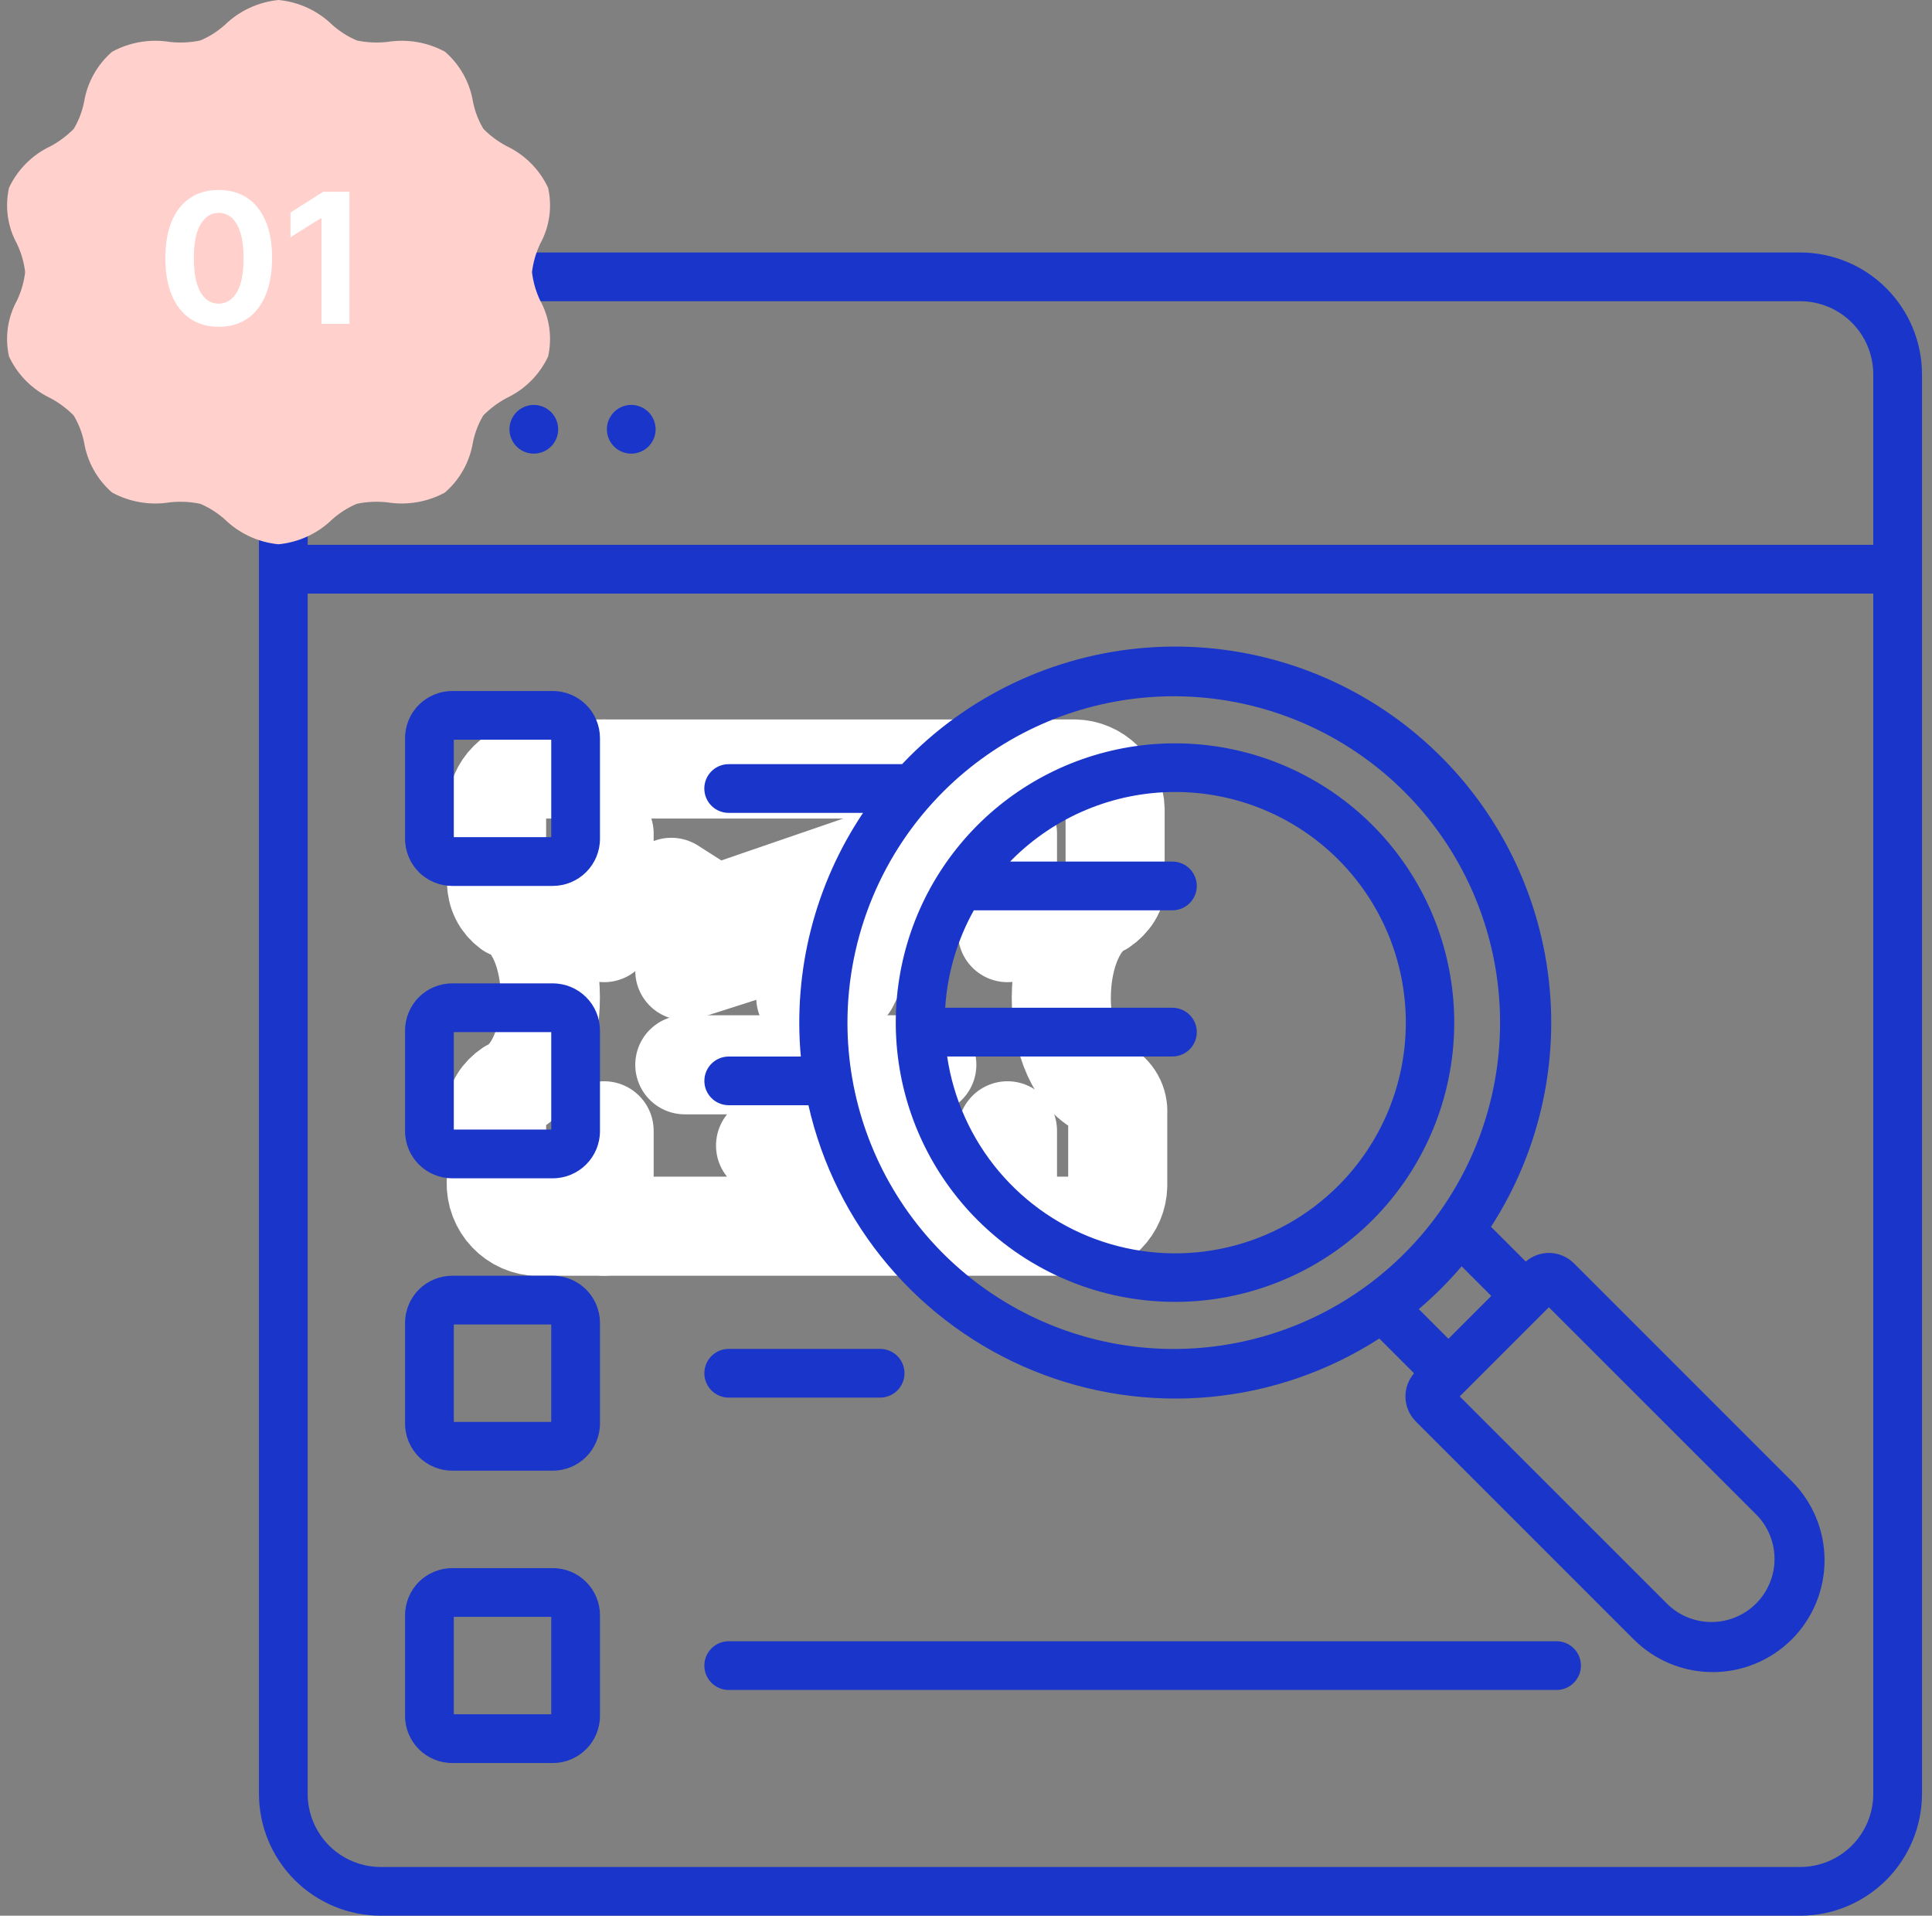 <svg width="117" height="116" viewBox="0 0 117 116" fill="none" xmlns="http://www.w3.org/2000/svg">
<rect x="0" y="0" width="117" height="116" fill="#808080" stroke="none"/>
<path d="M36.585 46.563V47.377" stroke="white" stroke-width="6" stroke-linecap="round" stroke-linejoin="round"/>
<path d="M36.585 50.472V71.967" stroke="white" stroke-width="6" stroke-linecap="round" stroke-linejoin="round" stroke-dasharray="6 12"/>
<path d="M36.585 73.431V74.246M61.011 46.563V47.377" stroke="white" stroke-width="6" stroke-linecap="round" stroke-linejoin="round"/>
<path d="M61.012 50.472V71.967" stroke="white" stroke-width="6" stroke-linecap="round" stroke-linejoin="round" stroke-dasharray="6 12"/>
<path d="M61.013 73.431V74.246M41.471 64.475H56.127M46.361 69.364H56.13M64.273 60.407C64.273 57.803 65.249 55.523 66.716 54.871C67.204 54.545 67.693 53.895 67.53 53.406V49.005C67.515 48.362 67.252 47.748 66.796 47.293C66.34 46.838 65.726 46.577 65.083 46.563H32.516C31.872 46.578 31.259 46.84 30.804 47.295C30.349 47.75 30.087 48.363 30.073 49.007V53.407C30.07 53.723 30.142 54.035 30.284 54.318C30.425 54.602 30.632 54.847 30.887 55.035C32.352 55.523 33.33 57.803 33.33 60.408C33.33 63.014 32.352 65.293 30.887 65.945C30.398 66.27 29.91 66.921 30.073 67.41V71.319C30.026 71.661 30.049 72.01 30.139 72.344C30.229 72.677 30.385 72.99 30.597 73.263C30.809 73.536 31.074 73.764 31.375 73.933C31.677 74.103 32.009 74.21 32.352 74.249H65.246C65.889 74.235 66.502 73.973 66.957 73.518C67.412 73.063 67.674 72.45 67.689 71.806V67.406C67.711 67.109 67.646 66.812 67.501 66.552C67.356 66.291 67.138 66.079 66.874 65.941C65.246 65.29 64.27 63.01 64.27 60.404L64.273 60.407Z" stroke="white" stroke-width="6" stroke-linecap="round" stroke-linejoin="round"/>
<path d="M53.683 55.032L51.403 59.591L48.798 60.405L49.612 56.171L41.47 58.777V57.149L39.842 54.706L40.656 53.729L42.447 54.869C42.649 55.034 42.887 55.15 43.141 55.207C43.396 55.263 43.66 55.259 43.913 55.195L54.335 51.612C55.475 51.123 57.755 51.775 57.755 52.912C57.755 53.563 57.266 53.889 56.615 54.212L53.684 55.026L53.683 55.032Z" stroke="white" stroke-width="6" stroke-linecap="round" stroke-linejoin="round"/>
<path d="M27.382 89.052H33.482C34.238 89.05 34.962 88.75 35.497 88.215C36.032 87.68 36.333 86.956 36.334 86.2V80.1C36.332 79.344 36.031 78.619 35.497 78.085C34.962 77.55 34.237 77.25 33.482 77.249H27.382C26.626 77.25 25.901 77.55 25.366 78.085C24.831 78.62 24.531 79.344 24.53 80.101V86.201C24.531 86.957 24.832 87.681 25.366 88.216C25.901 88.75 26.626 89.05 27.382 89.052ZM27.482 80.2H33.382V86.1H27.482V80.2ZM71.168 78.831C75.08 78.828 78.87 77.469 81.893 74.986C84.915 72.502 86.983 69.047 87.744 65.21C88.505 61.372 87.912 57.39 86.066 53.941C84.219 50.492 81.235 47.789 77.619 46.294C74.004 44.799 69.983 44.604 66.24 45.741C62.496 46.879 59.264 49.279 57.092 52.533C54.92 55.787 53.944 59.694 54.329 63.587C54.715 67.48 56.438 71.119 59.206 73.884C60.777 75.453 62.642 76.698 64.695 77.547C66.747 78.396 68.947 78.832 71.168 78.831ZM71.002 61.021H57.24C57.371 58.95 57.963 56.934 58.973 55.121H71.002C71.393 55.121 71.768 54.965 72.045 54.688C72.322 54.412 72.477 54.036 72.477 53.645C72.477 53.254 72.322 52.879 72.045 52.602C71.768 52.325 71.393 52.17 71.002 52.17H61.175C61.215 52.129 61.252 52.087 61.292 52.047C62.589 50.75 64.128 49.721 65.823 49.019C67.517 48.317 69.334 47.956 71.168 47.956C73.002 47.955 74.818 48.317 76.513 49.019C78.207 49.72 79.747 50.749 81.044 52.046C82.341 53.343 83.37 54.883 84.072 56.577C84.774 58.272 85.135 60.088 85.135 61.922C85.135 63.756 84.774 65.573 84.072 67.267C83.37 68.962 82.342 70.502 81.045 71.799C79.216 73.629 76.915 74.916 74.397 75.514C71.88 76.113 69.245 76 66.788 75.188C64.331 74.376 62.148 72.897 60.483 70.917C58.818 68.936 57.736 66.531 57.359 63.972H71.002C71.393 63.972 71.768 63.816 72.045 63.539C72.322 63.263 72.477 62.887 72.477 62.496C72.477 62.105 72.322 61.73 72.045 61.453C71.768 61.176 71.393 61.021 71.002 61.021ZM38.229 24.519C37.937 24.519 37.652 24.605 37.409 24.767C37.167 24.929 36.978 25.16 36.866 25.429C36.754 25.699 36.725 25.995 36.782 26.281C36.839 26.567 36.979 26.83 37.186 27.037C37.392 27.243 37.655 27.383 37.941 27.44C38.227 27.497 38.524 27.468 38.793 27.356C39.063 27.245 39.293 27.056 39.455 26.813C39.617 26.57 39.704 26.285 39.704 25.994C39.704 25.8 39.666 25.608 39.591 25.429C39.517 25.25 39.409 25.088 39.272 24.951C39.135 24.814 38.972 24.705 38.793 24.631C38.614 24.557 38.422 24.519 38.229 24.519ZM42.655 65.448C42.655 65.839 42.81 66.214 43.087 66.491C43.363 66.767 43.738 66.923 44.13 66.923H48.958C49.766 70.498 51.424 73.826 53.793 76.623C56.161 79.42 59.17 81.605 62.563 82.992C65.956 84.378 69.634 84.926 73.284 84.588C76.933 84.249 80.448 83.036 83.529 81.05L85.635 83.156C85.281 83.564 85.094 84.091 85.113 84.63C85.132 85.17 85.354 85.683 85.735 86.066L98.935 99.266C100.204 100.535 101.926 101.249 103.722 101.249C105.518 101.249 107.24 100.535 108.51 99.266C109.779 97.996 110.493 96.274 110.493 94.478C110.493 92.682 109.779 90.96 108.51 89.691L95.31 76.491C94.927 76.11 94.414 75.888 93.874 75.869C93.335 75.85 92.808 76.037 92.4 76.391L90.294 74.285C93.346 69.562 94.543 63.877 93.654 58.324C92.765 52.771 89.853 47.744 85.479 44.21C81.104 40.676 75.578 38.886 69.962 39.183C64.347 39.481 59.04 41.845 55.064 45.822C54.916 45.97 54.77 46.119 54.628 46.271H44.128C43.736 46.271 43.361 46.426 43.084 46.703C42.808 46.98 42.652 47.355 42.652 47.746C42.652 48.137 42.808 48.513 43.084 48.789C43.361 49.066 43.736 49.222 44.128 49.222H52.265C49.354 53.562 48.024 58.77 48.497 63.975H44.131C43.739 63.975 43.364 64.13 43.088 64.407C42.811 64.683 42.656 65.058 42.656 65.45L42.655 65.448ZM93.438 79.516L93.797 79.157L106.423 91.776C107.105 92.499 107.478 93.459 107.463 94.453C107.449 95.446 107.048 96.395 106.345 97.098C105.642 97.801 104.693 98.202 103.7 98.216C102.706 98.231 101.746 97.858 101.023 97.176L88.399 84.555L93.438 79.516ZM90.31 78.471L87.716 81.065L85.922 79.27C86.384 78.876 86.833 78.461 87.271 78.026C87.708 77.59 88.123 77.141 88.515 76.677L90.31 78.471ZM57.152 47.906C60.392 44.685 64.649 42.686 69.198 42.251C73.746 41.815 78.305 42.969 82.098 45.517C85.891 48.064 88.685 51.847 90.003 56.222C91.321 60.597 91.082 65.293 89.327 69.512C87.572 73.731 84.409 77.211 80.377 79.36C76.344 81.509 71.692 82.195 67.211 81.3C62.731 80.405 58.699 77.985 55.801 74.452C52.904 70.919 51.321 66.491 51.321 61.922C51.324 59.317 51.841 56.738 52.841 54.333C53.842 51.928 55.306 49.744 57.152 47.906ZM109.018 15.288H23.058C21.102 15.29 19.227 16.068 17.845 17.451C16.462 18.833 15.684 20.708 15.682 22.664V108.624C15.684 110.579 16.462 112.454 17.845 113.837C19.227 115.219 21.102 115.997 23.058 116H109.018C110.973 115.997 112.848 115.219 114.231 113.837C115.613 112.454 116.391 110.579 116.394 108.624V22.664C116.391 20.708 115.613 18.833 114.231 17.451C112.848 16.068 110.973 15.29 109.018 15.288ZM113.444 108.624C113.442 109.797 112.976 110.922 112.146 111.752C111.316 112.582 110.191 113.048 109.018 113.05H23.058C21.884 113.048 20.759 112.582 19.929 111.752C19.1 110.922 18.633 109.797 18.632 108.624V35.942H113.443L113.444 108.624ZM113.444 32.992H18.633V22.664C18.634 21.491 19.101 20.366 19.93 19.536C20.76 18.707 21.884 18.24 23.058 18.239H109.018C110.191 18.24 111.316 18.707 112.146 19.536C112.976 20.366 113.442 21.491 113.444 22.665V32.992ZM32.328 24.519C32.036 24.519 31.751 24.605 31.508 24.767C31.266 24.929 31.077 25.16 30.965 25.429C30.853 25.699 30.824 25.995 30.881 26.281C30.938 26.567 31.078 26.83 31.285 27.037C31.491 27.243 31.754 27.383 32.04 27.44C32.326 27.497 32.623 27.468 32.892 27.356C33.162 27.245 33.392 27.056 33.554 26.813C33.716 26.57 33.803 26.285 33.803 25.994C33.803 25.602 33.647 25.227 33.371 24.951C33.094 24.674 32.719 24.519 32.328 24.519ZM27.382 71.348H33.482C34.238 71.347 34.962 71.046 35.497 70.511C36.032 69.977 36.333 69.252 36.334 68.496V62.396C36.332 61.64 36.031 60.916 35.496 60.381C34.962 59.847 34.237 59.547 33.482 59.546H27.382C26.626 59.547 25.901 59.847 25.366 60.382C24.831 60.917 24.531 61.642 24.53 62.398V68.498C24.531 69.253 24.832 69.978 25.367 70.512C25.901 71.046 26.626 71.347 27.382 71.348ZM27.482 62.496H33.382V68.396H27.482V62.496ZM27.382 106.754H33.482C34.238 106.753 34.962 106.452 35.497 105.917C36.032 105.382 36.333 104.658 36.334 103.902V97.802C36.332 97.046 36.031 96.322 35.496 95.788C34.962 95.254 34.237 94.954 33.482 94.953H27.382C26.626 94.954 25.901 95.254 25.366 95.789C24.831 96.324 24.531 97.049 24.53 97.805V103.905C24.531 104.66 24.832 105.385 25.367 105.919C25.901 106.453 26.626 106.753 27.382 106.754ZM27.482 97.902H33.382V103.802H27.482V97.902ZM27.382 53.644H33.482C34.238 53.642 34.962 53.342 35.497 52.807C36.032 52.273 36.333 51.548 36.334 50.792V44.692C36.332 43.936 36.031 43.212 35.496 42.678C34.962 42.144 34.237 41.844 33.482 41.843H27.382C26.626 41.844 25.901 42.145 25.366 42.679C24.831 43.214 24.531 43.938 24.53 44.695V50.795C24.531 51.55 24.832 52.275 25.367 52.809C25.901 53.343 26.626 53.642 27.382 53.644ZM27.482 44.792H33.382V50.692H27.482V44.792ZM44.131 102.331H94.265C94.656 102.331 95.031 102.175 95.308 101.898C95.585 101.622 95.74 101.246 95.74 100.855C95.74 100.464 95.585 100.088 95.308 99.812C95.031 99.535 94.656 99.38 94.265 99.38H44.131C43.739 99.38 43.364 99.535 43.087 99.812C42.811 100.088 42.655 100.464 42.655 100.855C42.655 101.246 42.811 101.622 43.087 101.898C43.364 102.175 43.739 102.331 44.131 102.331ZM26.431 24.521C26.139 24.521 25.854 24.607 25.611 24.769C25.369 24.931 25.18 25.162 25.068 25.431C24.956 25.701 24.927 25.997 24.984 26.283C25.041 26.57 25.181 26.832 25.388 27.039C25.594 27.245 25.857 27.385 26.143 27.442C26.429 27.499 26.726 27.47 26.995 27.358C27.265 27.247 27.495 27.058 27.657 26.815C27.819 26.573 27.906 26.287 27.906 25.996C27.906 25.604 27.75 25.229 27.474 24.953C27.197 24.676 26.822 24.521 26.431 24.521ZM44.131 84.628H53.3C53.691 84.628 54.066 84.472 54.343 84.195C54.62 83.919 54.775 83.543 54.775 83.152C54.775 82.761 54.62 82.385 54.343 82.109C54.066 81.832 53.691 81.677 53.3 81.677H44.131C43.739 81.677 43.364 81.832 43.087 82.109C42.811 82.385 42.655 82.761 42.655 83.152C42.655 83.543 42.811 83.919 43.087 84.195C43.364 84.472 43.739 84.628 44.131 84.628Z" fill="#1A35C9"/>
<path d="M32.217 16.479C32.288 15.885 32.455 15.306 32.711 14.765C33.281 13.73 33.452 12.522 33.192 11.37C32.676 10.267 31.792 9.378 30.692 8.854C30.168 8.578 29.689 8.222 29.272 7.8C28.973 7.297 28.762 6.747 28.646 6.174C28.454 4.992 27.852 3.915 26.946 3.131C25.883 2.555 24.659 2.347 23.464 2.538C22.845 2.608 22.218 2.578 21.607 2.45C21.07 2.219 20.573 1.904 20.135 1.516C19.252 0.653 18.1 0.119 16.871 0C15.643 0.119 14.492 0.654 13.608 1.516C13.171 1.904 12.674 2.219 12.136 2.45C11.526 2.578 10.899 2.608 10.279 2.538C9.083 2.346 7.857 2.554 6.792 3.131C5.886 3.915 5.285 4.992 5.092 6.174C4.978 6.747 4.767 7.297 4.468 7.8C4.055 8.219 3.581 8.575 3.062 8.854C1.956 9.373 1.065 10.263 0.546 11.37C0.287 12.523 0.459 13.73 1.029 14.765C1.286 15.306 1.453 15.885 1.523 16.479C1.453 17.073 1.286 17.652 1.029 18.193C0.459 19.228 0.287 20.435 0.546 21.588C1.063 22.691 1.947 23.58 3.046 24.104C3.57 24.381 4.048 24.737 4.463 25.159C4.763 25.661 4.976 26.21 5.092 26.783C5.285 27.965 5.886 29.043 6.792 29.826C7.856 30.402 9.08 30.61 10.274 30.419C10.894 30.349 11.521 30.379 12.131 30.507C12.669 30.738 13.166 31.053 13.603 31.441C14.487 32.303 15.638 32.838 16.866 32.957C18.095 32.838 19.246 32.303 20.129 31.441C20.567 31.053 21.064 30.738 21.601 30.507C22.212 30.379 22.839 30.349 23.458 30.419C24.653 30.61 25.877 30.402 26.94 29.826C27.846 29.043 28.448 27.965 28.64 26.783C28.756 26.209 28.967 25.66 29.266 25.157C29.682 24.736 30.159 24.38 30.68 24.1C31.785 23.581 32.674 22.692 33.192 21.587C33.451 20.434 33.28 19.227 32.709 18.192C32.453 17.652 32.287 17.073 32.217 16.479Z" fill="#FFD0CC"/>
<path d="M13.246 19.789C12.574 19.786 11.996 19.621 11.511 19.293C11.03 18.964 10.658 18.489 10.398 17.867C10.14 17.244 10.012 16.496 10.015 15.621C10.015 14.748 10.144 14.005 10.402 13.39C10.662 12.776 11.033 12.308 11.515 11.988C11.999 11.665 12.576 11.503 13.246 11.503C13.915 11.503 14.49 11.665 14.972 11.988C15.457 12.311 15.829 12.78 16.089 13.394C16.35 14.006 16.479 14.748 16.476 15.621C16.476 16.498 16.346 17.248 16.085 17.871C15.828 18.493 15.458 18.968 14.976 19.296C14.494 19.625 13.918 19.789 13.246 19.789ZM13.246 18.386C13.704 18.386 14.07 18.156 14.343 17.695C14.617 17.234 14.752 16.543 14.749 15.621C14.749 15.014 14.687 14.509 14.562 14.105C14.44 13.701 14.265 13.398 14.039 13.195C13.815 12.992 13.55 12.89 13.246 12.89C12.79 12.89 12.425 13.118 12.152 13.574C11.878 14.03 11.74 14.712 11.738 15.621C11.738 16.235 11.799 16.748 11.921 17.16C12.046 17.569 12.222 17.876 12.449 18.081C12.675 18.285 12.941 18.386 13.246 18.386ZM21.163 11.613V19.613H19.471V13.218H19.424L17.592 14.367V12.867L19.573 11.613H21.163Z" fill="white"/>
</svg>
